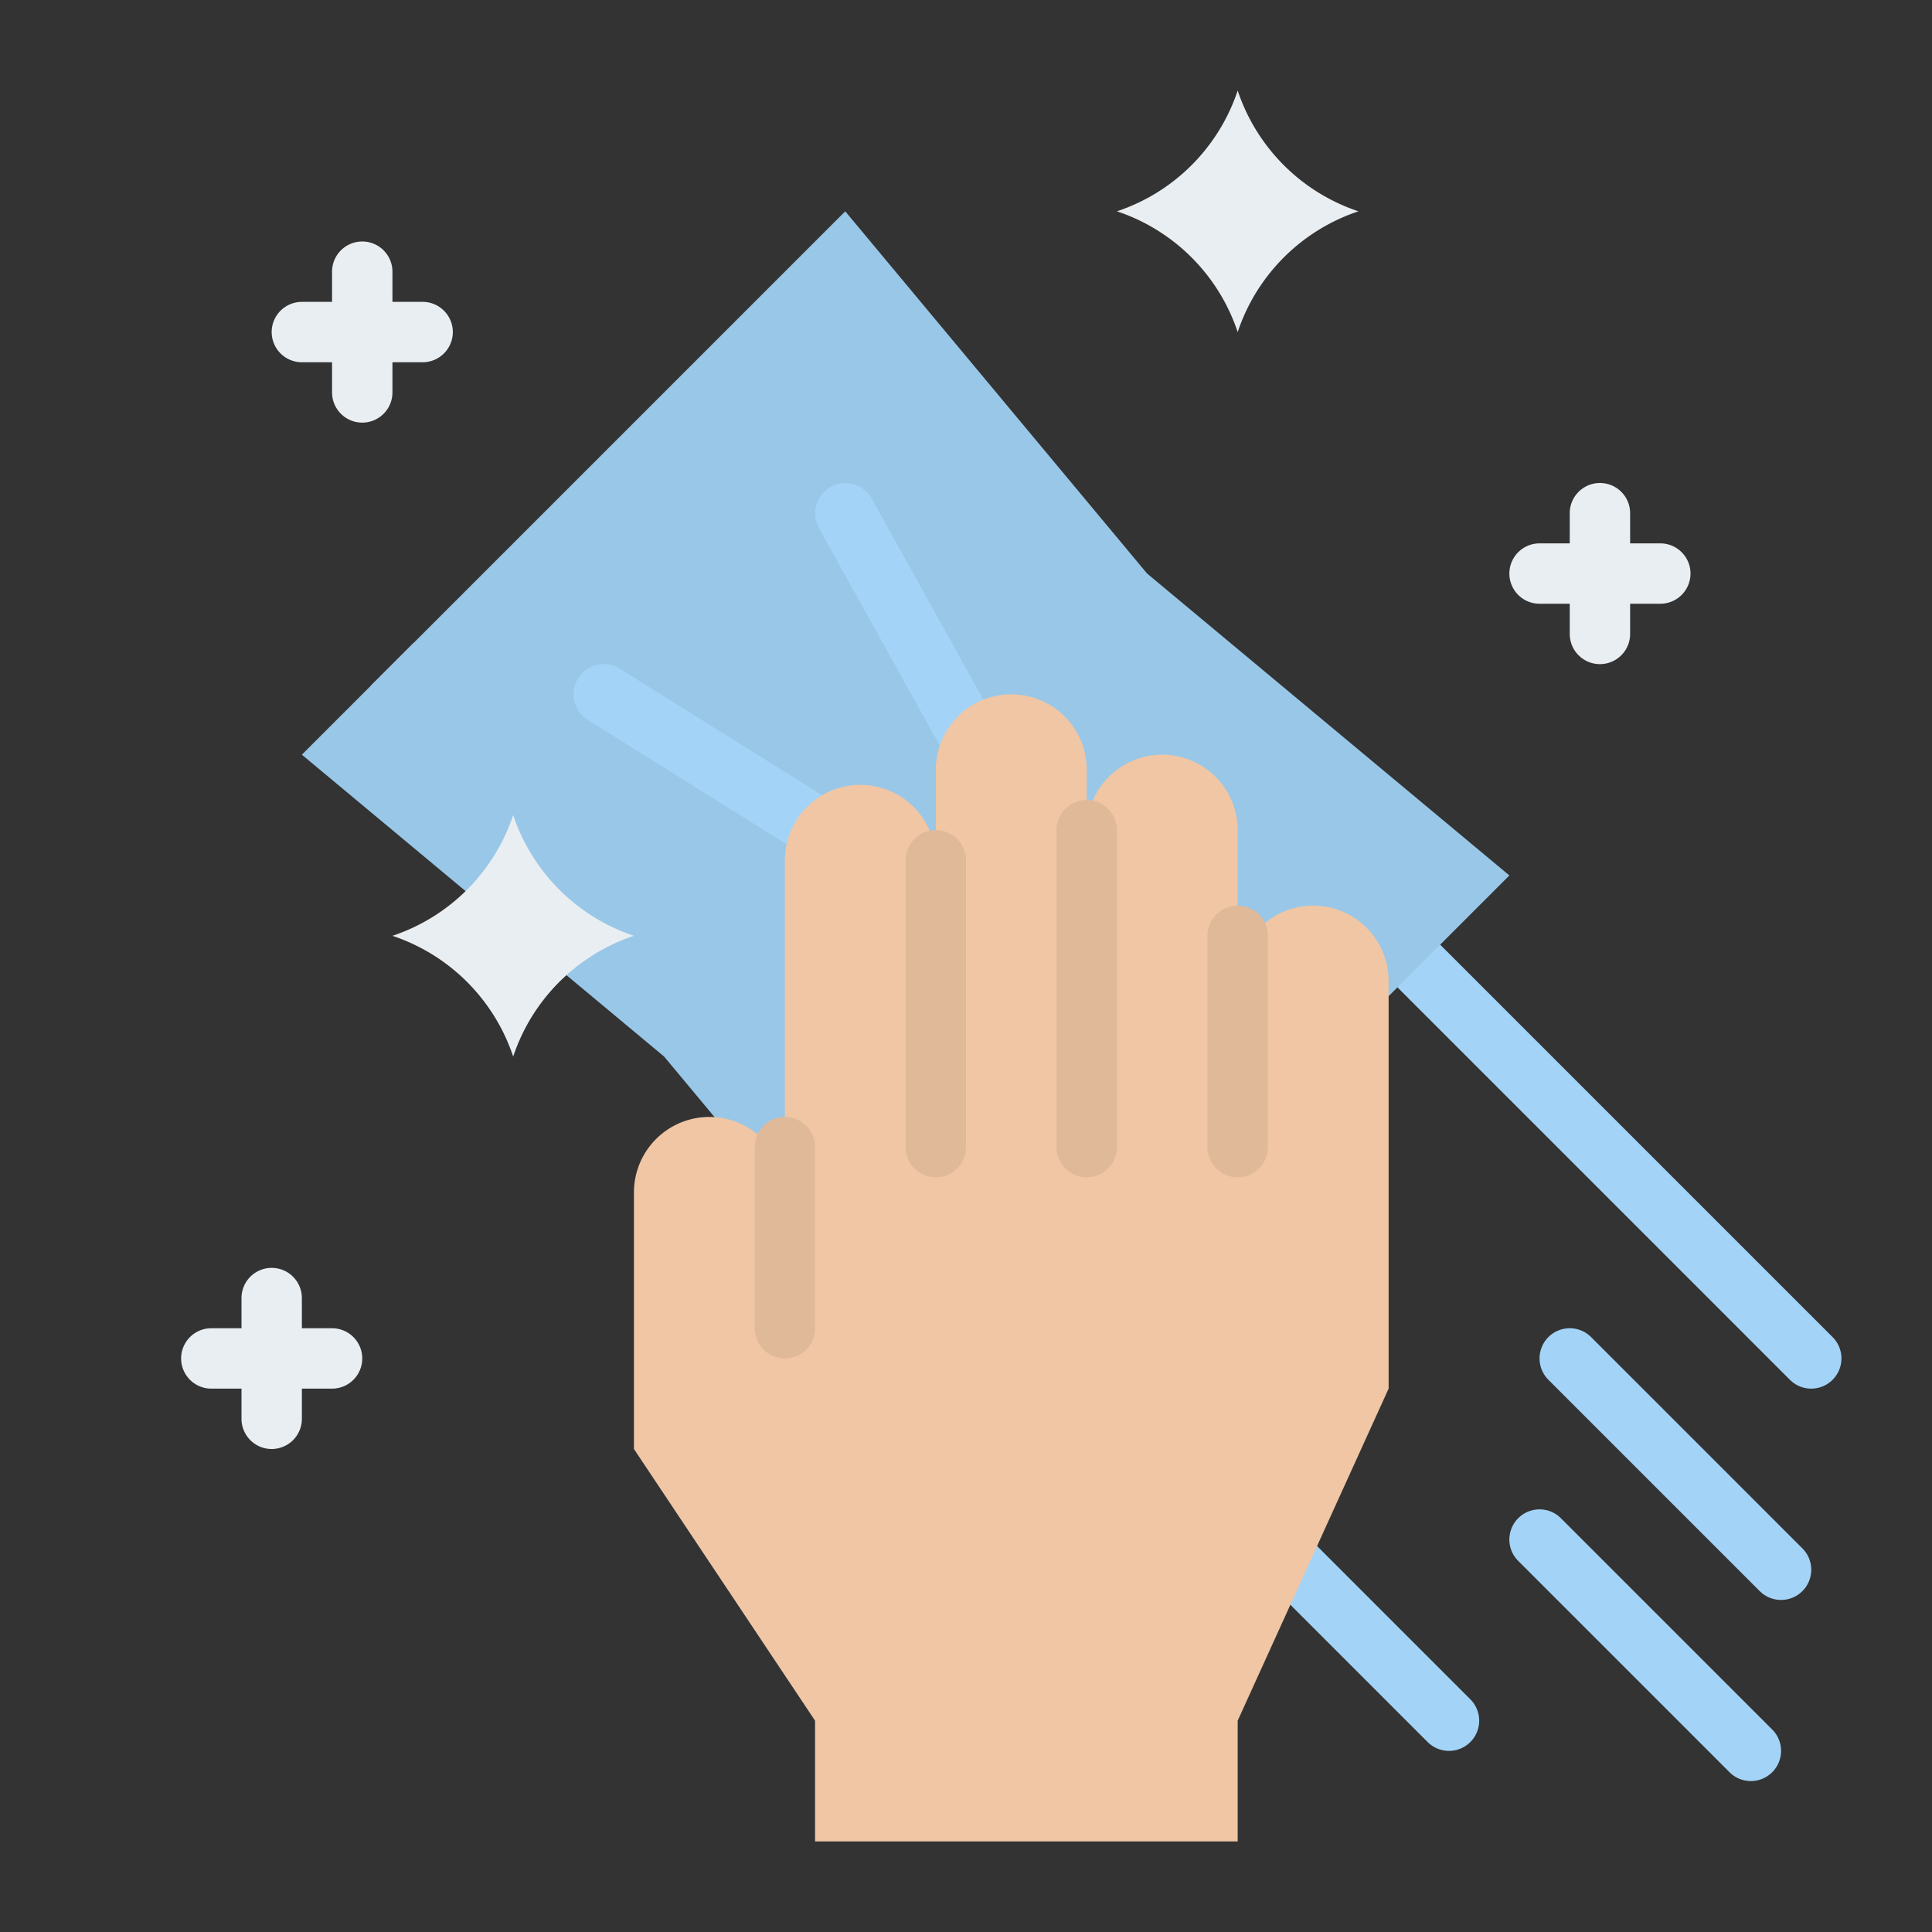 <svg viewBox="0 0 512 512" xmlns="http://www.w3.org/2000/svg"><rect x="0" y="0" width="512" height="512" fill="#333333" stroke="none"/><g><path d="M389.66 461.66a8.015 8.015 0 0 1-11.32 0l-280-280 11.32-11.32 280 280a8.015 8.015 0 0 1 0 11.32zM480 368a7.976 7.976 0 0 1-5.657-2.343l-272-272a8 8 0 0 1 11.314-11.314l272 272A8 8 0 0 1 480 368z" fill="#a3d4f7"></path><path d="M400 232 256 376l-80-96-96-80L224 56l80 96z" fill="#99c7e8"></path><path d="M264.007 216a8 8 0 0 1-7-4.116l-40-72a8 8 0 0 1 13.986-7.77l40 72A8 8 0 0 1 264.007 216zM223.992 232a7.963 7.963 0 0 1-4.232-1.217l-64-40a8 8 0 0 1 8.48-13.568l64 40A8 8 0 0 1 223.992 232z" fill="#a3d4f7"></path><path d="M328 88a50.6 50.6 0 0 0-32-32 50.6 50.6 0 0 0 32-32 50.6 50.6 0 0 0 32 32 50.6 50.6 0 0 0-32 32zM136 280a50.6 50.6 0 0 0-32-32 50.6 50.6 0 0 0 32-32 50.6 50.6 0 0 0 32 32 50.6 50.6 0 0 0-32 32z" fill="#e9eef2"></path><path d="M472 424a7.976 7.976 0 0 1-5.657-2.343l-56-56a8 8 0 0 1 11.314-11.314l56 56A8 8 0 0 1 472 424zM464 472a7.976 7.976 0 0 1-5.657-2.343l-56-56a8 8 0 0 1 11.314-11.314l56 56A8 8 0 0 1 464 472z" fill="#a3d4f7"></path><path d="M348 240a20 20 0 0 0-20 20v-40a20 20 0 0 0-20-20 20 20 0 0 0-20 20v-16a20 20 0 0 0-20-20 20 20 0 0 0-20 20v24a20 20 0 0 0-20-20 20 20 0 0 0-20 20v88a20 20 0 0 0-20-20 20 20 0 0 0-20 20v68l48 72v32h112v-32l40-88V260a20 20 0 0 0-20-20z" fill="#f0c6a4"></path><g fill="#e0b999"><path d="M208 360a8 8 0 0 1-8-8v-48a8 8 0 0 1 16 0v48a8 8 0 0 1-8 8zM248 312a8 8 0 0 1-8-8v-76a8 8 0 0 1 16 0v76a8 8 0 0 1-8 8zM288 312a8 8 0 0 1-8-8v-84a8 8 0 0 1 16 0v84a8 8 0 0 1-8 8zM328 312a8 8 0 0 1-8-8v-56a8 8 0 0 1 16 0v56a8 8 0 0 1-8 8z" fill="#e0b999"></path></g><path d="M112 80h-8v-8a8 8 0 0 0-16 0v8h-8a8 8 0 0 0 0 16h8v8a8 8 0 0 0 16 0v-8h8a8 8 0 0 0 0-16zM440 144h-8v-8a8 8 0 0 0-16 0v8h-8a8 8 0 0 0 0 16h8v8a8 8 0 0 0 16 0v-8h8a8 8 0 0 0 0-16zM88 352h-8v-8a8 8 0 0 0-16 0v8h-8a8 8 0 0 0 0 16h8v8a8 8 0 0 0 16 0v-8h8a8 8 0 0 0 0-16z" fill="#e9eef2"></path></g></svg>